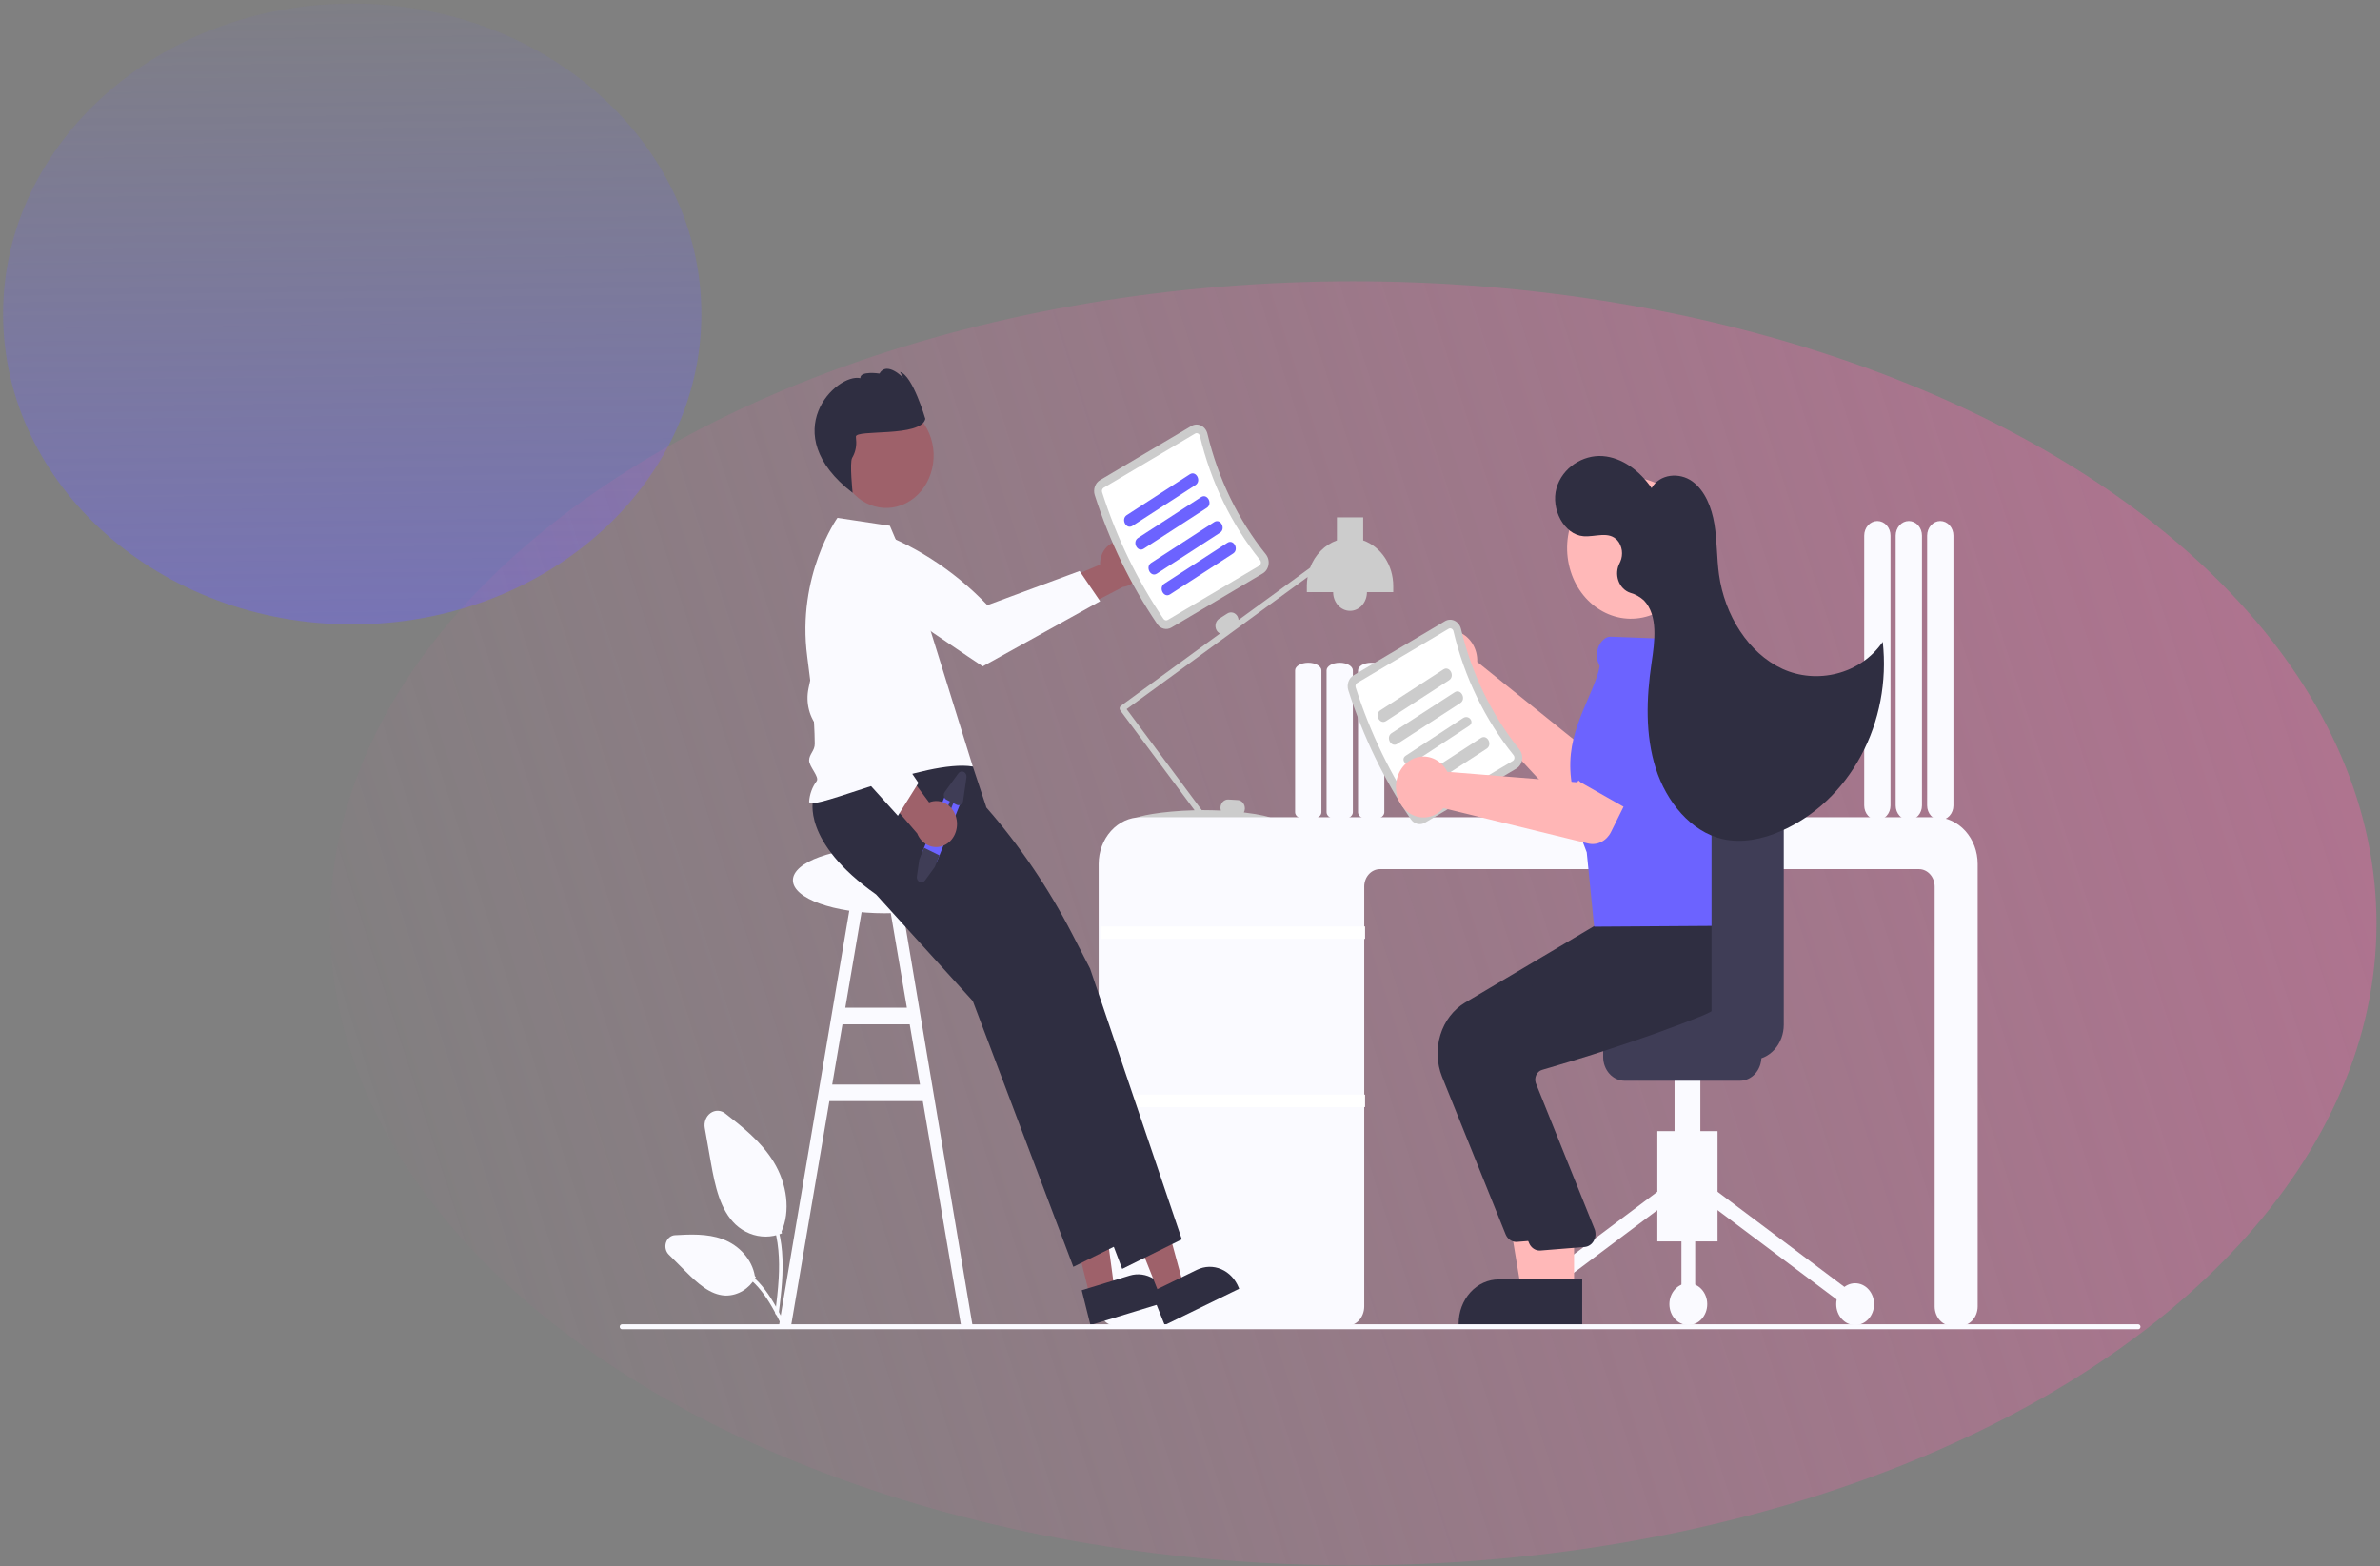 <svg width="626" height="412" viewBox="0 0 626 412" fill="none" xmlns="http://www.w3.org/2000/svg">
<rect x="0" y="0" width="626" height="412" fill="#808080" stroke="none"/>
<ellipse cx="92.647" cy="82.585" rx="91.832" ry="81.645" fill="url(#paint0_linear_34_103)" fill-opacity="0.5"/>
<ellipse cx="355.931" cy="242.867" rx="269.145" ry="168.877" fill="url(#paint1_linear_34_103)" fill-opacity="0.4"/>
<g clip-path="url(#clip0_34_103)">
<path d="M497.251 211.868V140.87C497.251 139.856 496.887 138.884 496.238 138.167C495.59 137.45 494.71 137.047 493.793 137.047C492.876 137.047 491.996 137.45 491.348 138.167C490.699 138.884 490.335 139.856 490.335 140.87V211.868C490.335 212.882 490.699 213.854 491.348 214.571C491.996 215.288 492.876 215.691 493.793 215.691C494.71 215.691 495.59 215.288 496.238 214.571C496.887 213.854 497.251 212.882 497.251 211.868Z" fill="#FAFAFF"/>
<path d="M505.526 211.868V140.87C505.526 139.856 505.162 138.884 504.513 138.167C503.865 137.45 502.985 137.047 502.068 137.047C501.151 137.047 500.271 137.45 499.623 138.167C498.974 138.884 498.61 139.856 498.61 140.87V211.868C498.61 212.882 498.974 213.854 499.623 214.571C500.271 215.288 501.151 215.691 502.068 215.691C502.985 215.691 503.865 215.288 504.513 214.571C505.162 213.854 505.526 212.882 505.526 211.868Z" fill="#FAFAFF"/>
<path d="M513.801 211.868V140.87C513.801 139.856 513.437 138.884 512.788 138.167C512.14 137.45 511.26 137.047 510.343 137.047C509.426 137.047 508.546 137.45 507.898 138.167C507.249 138.884 506.885 139.856 506.885 140.87V211.868C506.885 212.882 507.249 213.854 507.898 214.571C508.546 215.288 509.426 215.691 510.343 215.691C511.26 215.691 512.14 215.288 512.788 214.571C513.437 213.854 513.801 212.882 513.801 211.868Z" fill="#FAFAFF"/>
<path d="M201.378 325.266C202.77 325.267 204.153 325.002 205.463 324.482L205.666 324.402L205.572 323.907C207.92 318.664 207.099 311.481 203.471 305.575C200.173 300.206 195.157 296.302 190.732 292.858C190.171 292.421 189.504 292.18 188.817 292.166C188.131 292.151 187.456 292.364 186.88 292.777C186.304 293.19 185.852 293.784 185.584 294.482C185.315 295.181 185.242 295.952 185.373 296.697L186.956 305.672C188.098 312.147 189.456 318.275 193.485 322.097C195.698 324.144 198.492 325.265 201.378 325.266Z" fill="#FAFAFF"/>
<path d="M191.015 340.775C192.547 340.765 194.053 340.332 195.396 339.515C196.739 338.698 197.876 337.523 198.703 336.097L198.818 335.9L198.545 335.633C197.837 331.363 194.507 327.559 190.036 325.923C185.972 324.436 181.487 324.679 177.532 324.893C177.009 324.921 176.506 325.12 176.085 325.465C175.665 325.809 175.347 326.284 175.171 326.829C174.995 327.374 174.97 327.964 175.098 328.525C175.226 329.086 175.501 329.592 175.89 329.98L180.34 334.42C183.574 337.647 186.799 340.56 190.689 340.768C190.798 340.773 190.906 340.775 191.015 340.775Z" fill="#FAFAFF"/>
<path d="M204.825 345.522C205.482 340.112 206.158 334.633 205.697 329.166C205.288 324.31 203.977 319.567 201.308 315.678C199.898 313.625 198.174 311.859 196.214 310.462C195.705 310.099 195.236 311.011 195.743 311.373C199.141 313.811 201.754 317.374 203.209 321.553C204.834 326.225 205.095 331.318 204.815 336.281C204.646 339.282 204.287 342.264 203.925 345.242C203.896 345.375 203.913 345.516 203.974 345.636C204.034 345.756 204.133 345.847 204.251 345.89C204.311 345.908 204.373 345.912 204.434 345.904C204.495 345.895 204.554 345.872 204.607 345.838C204.661 345.804 204.707 345.758 204.745 345.704C204.782 345.65 204.809 345.588 204.825 345.522Z" fill="#FAFAFF"/>
<path d="M206.682 348.632C203.519 342.307 199.85 335.277 193.295 333.031C191.475 332.408 189.562 332.185 187.664 332.373C187.066 332.432 187.215 333.473 187.812 333.415C191 333.119 194.18 334.07 196.798 336.102C199.332 338.051 201.305 340.761 202.975 343.634C203.997 345.394 204.914 347.229 205.83 349.061C206.123 349.647 206.979 349.224 206.682 348.632Z" fill="#FAFAFF"/>
<path d="M208.106 348.539L204.912 348.62L224.169 234.893L227.363 235.559L222.334 265.061H238.535L233.507 235.559L236.7 234.893L255.797 348.62L252.764 348.539L242.724 289.637H218.145L208.106 348.539ZM241.979 285.268L239.28 269.43H221.59L218.89 285.268H241.979Z" fill="#FAFAFF"/>
<path d="M347.562 213.68V176.332C347.562 175.223 346.01 174.321 344.104 174.321C342.197 174.321 340.645 175.223 340.645 176.332V213.68C340.645 214.788 342.197 215.691 344.104 215.691C346.01 215.691 347.562 214.788 347.562 213.68Z" fill="#FAFAFF"/>
<path d="M355.837 213.68V176.332C355.837 175.223 354.285 174.321 352.378 174.321C350.472 174.321 348.92 175.223 348.92 176.332V213.68C348.92 214.788 350.472 215.691 352.378 215.691C354.285 215.691 355.837 214.788 355.837 213.68Z" fill="#FAFAFF"/>
<path d="M364.112 213.68V176.332C364.112 175.223 362.56 174.321 360.653 174.321C358.747 174.321 357.195 175.223 357.195 176.332V213.68C357.195 214.788 358.747 215.691 360.653 215.691C362.56 215.691 364.112 214.788 364.112 213.68Z" fill="#FAFAFF"/>
<path d="M294.496 186.214C294.512 186.1 294.549 185.992 294.605 185.895C294.66 185.798 294.734 185.716 294.821 185.652L320.892 166.626C320.499 166.444 320.17 166.126 319.956 165.719C319.696 165.217 319.625 164.621 319.761 164.062C319.897 163.503 320.227 163.026 320.679 162.735L322.819 161.37C323.273 161.082 323.812 161.004 324.317 161.154C324.823 161.304 325.255 161.669 325.518 162.169C325.66 162.445 325.746 162.751 325.768 163.067L344.587 149.332C345.22 147.64 346.178 146.121 347.395 144.88C348.613 143.639 350.061 142.706 351.637 142.147V136.091H358.554V142.147C360.848 142.958 362.851 144.555 364.271 146.705C365.692 148.856 366.458 151.451 366.458 154.114V155.752H359.542C359.542 157.056 359.073 158.306 358.24 159.228C357.406 160.15 356.275 160.668 355.096 160.668C353.916 160.668 352.785 160.15 351.952 159.228C351.118 158.306 350.649 157.056 350.649 155.752H343.733V154.114C343.734 153.328 343.801 152.545 343.933 151.773L296.324 186.519L316.101 213.099C316.254 213.098 316.407 213.097 316.562 213.097C318.139 213.097 319.668 213.138 321.125 213.209C321.037 212.939 320.999 212.653 321.012 212.366C321.041 211.788 321.275 211.246 321.665 210.859C322.054 210.471 322.565 210.27 323.088 210.298L325.555 210.44C326.078 210.472 326.568 210.731 326.919 211.161C327.269 211.591 327.452 212.157 327.426 212.736C327.408 213.077 327.316 213.409 327.158 213.703C331.52 214.216 334.347 214.922 334.347 215.281C334.347 215.87 326.757 215.31 317.257 215.283C317.214 215.419 317.138 215.541 317.038 215.634C316.938 215.728 316.817 215.79 316.688 215.815C316.559 215.84 316.427 215.827 316.304 215.777C316.181 215.726 316.072 215.641 315.989 215.529L315.806 215.283C306.335 215.312 298.777 215.869 298.777 215.281C298.777 214.727 305.496 213.349 314.203 213.128L294.657 186.856C294.591 186.768 294.542 186.665 294.515 186.554C294.487 186.443 294.481 186.327 294.496 186.214Z" fill="#CCCCCC"/>
<path d="M293.597 348.77H354.21C355.434 348.768 356.609 348.227 357.475 347.266C358.341 346.304 358.828 345 358.83 343.64V233.203C358.831 231.987 359.266 230.822 360.04 229.963C360.814 229.104 361.863 228.621 362.958 228.62H504.738C505.832 228.621 506.882 229.104 507.655 229.963C508.429 230.822 508.865 231.987 508.866 233.203V343.64C508.867 345 509.355 346.304 510.221 347.266C511.087 348.228 512.261 348.768 513.486 348.77H515.56C516.785 348.768 517.959 348.228 518.825 347.266C519.692 346.304 520.179 345 520.18 343.64V227.254C520.177 223.996 519.01 220.873 516.935 218.569C514.86 216.266 512.046 214.97 509.112 214.966H300.045C297.11 214.97 294.297 216.266 292.222 218.569C290.147 220.873 288.98 223.996 288.976 227.254V343.64C288.978 345 289.465 346.304 290.331 347.266C291.198 348.228 292.372 348.769 293.597 348.77Z" fill="#FAFAFF"/>
<path d="M289.39 243.681H359.048V246.957H289.39V243.681Z" fill="white"/>
<path d="M289.39 287.918H359.048V291.195H289.39V287.918Z" fill="white"/>
<path d="M416.709 214.469L418.711 213.537L420.084 202.442H438.373L439.862 213.492L441.653 214.482C441.738 214.529 441.807 214.607 441.848 214.703C441.888 214.799 441.898 214.907 441.876 215.01C441.854 215.114 441.801 215.205 441.726 215.271C441.651 215.337 441.558 215.373 441.462 215.373H416.874C416.775 215.373 416.68 215.335 416.604 215.266C416.528 215.198 416.476 215.102 416.457 214.995C416.437 214.889 416.452 214.779 416.498 214.683C416.544 214.587 416.618 214.511 416.709 214.469Z" fill="#FAFAFF"/>
<path d="M295.565 142.351C294.777 142.225 293.973 142.292 293.211 142.547C292.449 142.802 291.746 143.238 291.153 143.826C290.56 144.413 290.091 145.137 289.778 145.947C289.466 146.756 289.318 147.632 289.344 148.512L271.28 156.198L279.464 162.663L295.364 154.372C296.698 154.225 297.936 153.541 298.845 152.452C299.754 151.362 300.269 149.942 300.294 148.46C300.319 146.978 299.851 145.538 298.98 144.412C298.108 143.286 296.893 142.552 295.565 142.351Z" fill="#9E616A"/>
<path d="M226.975 138.577L223.919 144.72C224.658 148.615 226.567 152.121 229.335 154.665C234.014 159.028 258.479 175.275 258.479 175.275L289.364 158.134L283.961 150.197L259.713 159.18C250.718 149.79 239.863 142.853 228.014 138.922L226.975 138.577Z" fill="#FAFAFF"/>
<path d="M232.658 240.216C219.346 240.216 208.554 236.329 208.554 231.534C208.554 226.738 219.346 222.851 232.658 222.851C245.97 222.851 256.762 226.738 256.762 231.534C256.762 236.329 245.97 240.216 232.658 240.216Z" fill="#FAFAFF"/>
<path d="M286.733 341.182L293.133 339.226L289.355 311.002L279.908 313.89L286.733 341.182Z" fill="#9E616A"/>
<path d="M286.815 348.539L307.454 342.233L307.381 341.944C306.793 339.589 305.381 337.589 303.459 336.384C301.536 335.179 299.259 334.867 297.128 335.518L297.128 335.518L284.523 339.37L286.815 348.539Z" fill="#2F2E41"/>
<path d="M305.29 341.273L311.365 338.308L303.909 310.994L294.944 315.37L305.29 341.273Z" fill="#9E616A"/>
<path d="M306.341 348.539L325.929 338.978L325.819 338.704C324.926 336.468 323.267 334.717 321.206 333.834C319.145 332.951 316.851 333.01 314.829 333.997L314.828 333.997L302.865 339.837L306.341 348.539Z" fill="#2F2E41"/>
<path d="M213.899 210.306C213.899 210.306 210.679 221.334 230.435 235.281L255.877 263.308L282.314 333.217L298.009 325.438L294.931 316.355L292.865 310.26L291.808 307.142L290.676 303.799L273.873 254.217L259.759 226.897L259.349 212.073L255.877 201.623L230.69 191.743L213.899 210.306Z" fill="#2F2E41"/>
<path d="M226.744 210.852C226.744 210.852 223.524 221.88 243.279 235.827L268.722 263.854L295.159 333.763L310.854 325.985L307.775 316.901L305.71 310.806L304.653 307.688L303.52 304.345L286.718 254.763L281.992 245.616C275.757 233.548 268.182 222.39 259.441 212.402L254.808 207.108L254.314 198.916L243.535 192.289L226.744 210.852Z" fill="#2F2E41"/>
<path d="M241.964 156.863L234.059 138.294L220.265 136.214C220.265 136.214 209.494 151.384 212.322 172.701C213.383 180.695 214.247 188.653 214.298 195.639C214.312 197.498 212.841 198.328 212.816 200.008C212.792 201.659 215.604 204.348 214.792 205.469C213.632 207.015 212.94 208.926 212.816 210.931C213.795 213.506 243.424 199.552 255.878 201.623L241.964 156.863Z" fill="#FAFAFF"/>
<path d="M222.372 126.866C218.851 120.318 220.798 111.855 226.721 107.962C232.644 104.07 240.3 106.223 243.821 112.771C247.342 119.318 245.395 127.782 239.472 131.674C233.549 135.566 225.893 133.414 222.372 126.866Z" fill="#9E616A"/>
<path d="M225.12 114.866C225.144 115.229 225.177 115.709 225.215 116.253C225.253 117.742 224.874 119.207 224.128 120.447C223.43 121.752 224.263 129.634 224.263 129.634C203.826 113.885 219.975 98.063 226.291 99.47C226.16 97.467 231.311 98.26 231.311 98.26C233.274 94.881 237.576 99.367 237.576 99.367L236.746 97.823C240.086 98.762 243.388 110.174 243.388 110.174C242.255 115.097 224.988 112.863 225.12 114.866Z" fill="#2F2E41"/>
<path d="M304.401 164.168C297.378 153.841 291.826 142.386 287.939 130.203C287.713 129.474 287.729 128.68 287.984 127.963C288.238 127.246 288.714 126.652 289.328 126.287L313.36 112.052C313.749 111.82 314.18 111.689 314.622 111.669C315.063 111.65 315.503 111.741 315.907 111.938C316.319 112.136 316.685 112.435 316.977 112.813C317.268 113.191 317.478 113.637 317.59 114.118C320.388 125.859 325.645 136.707 332.938 145.784C333.239 146.154 333.459 146.594 333.582 147.072C333.705 147.549 333.728 148.052 333.648 148.541C333.572 149.022 333.398 149.477 333.139 149.873C332.879 150.268 332.541 150.593 332.151 150.822L308.119 165.057C307.505 165.42 306.793 165.529 306.113 165.366C305.432 165.203 304.825 164.779 304.401 164.168Z" fill="#CCCCCC"/>
<path d="M306.041 162.805C306.17 162.984 306.352 163.106 306.554 163.153C306.757 163.199 306.968 163.166 307.15 163.058L331.182 148.823C331.299 148.756 331.4 148.659 331.478 148.542C331.555 148.424 331.607 148.288 331.629 148.145C331.654 147.993 331.647 147.838 331.608 147.69C331.57 147.542 331.5 147.406 331.406 147.292C323.898 137.947 318.486 126.78 315.606 114.693C315.573 114.544 315.509 114.405 315.419 114.288C315.329 114.17 315.215 114.077 315.088 114.016C314.967 113.957 314.836 113.929 314.704 113.935C314.573 113.941 314.444 113.981 314.328 114.051L290.297 128.286C290.115 128.395 289.973 128.571 289.895 128.783C289.818 128.995 289.81 129.23 289.873 129.448C293.691 141.414 299.144 152.663 306.041 162.805Z" fill="white"/>
<path d="M314.449 127.576L297.873 138.316C296.224 139.385 294.73 136.554 296.377 135.487L312.953 124.746C314.602 123.678 316.095 126.509 314.449 127.576Z" fill="#6C63FF"/>
<path d="M317.413 133.583L300.837 144.324C299.188 145.393 297.695 142.561 299.341 141.494L315.917 130.754C317.566 129.685 319.059 132.517 317.413 133.583Z" fill="#6C63FF"/>
<path d="M320.871 140.137L304.295 150.878C302.646 151.946 301.153 149.115 302.799 148.048L319.375 137.308C321.024 136.239 322.518 139.07 320.871 140.137Z" fill="#6C63FF"/>
<path d="M324.329 145.598L307.754 156.339C306.104 157.407 304.611 154.576 306.258 153.509L322.833 142.769C324.482 141.7 325.976 144.531 324.329 145.598Z" fill="#6C63FF"/>
<path d="M248.766 208.775L242.543 224.245C242.393 224.615 242.329 225.021 242.356 225.425C242.384 225.83 242.502 226.221 242.7 226.562C242.934 226.97 243.272 227.293 243.671 227.489C244.07 227.685 244.513 227.746 244.943 227.665C245.09 227.64 245.234 227.598 245.372 227.538C245.922 227.304 246.366 226.837 246.605 226.242L252.828 210.772C252.947 210.477 253.012 210.159 253.019 209.837C253.027 209.514 252.977 209.193 252.872 208.892C252.661 208.283 252.239 207.793 251.7 207.528C251.162 207.263 250.55 207.246 249.999 207.48C249.449 207.713 249.005 208.179 248.766 208.775Z" fill="#6C63FF"/>
<path d="M243.045 222.997L241.798 226.119L241.161 230.546C241.118 230.837 241.165 231.136 241.292 231.395C241.419 231.654 241.62 231.86 241.864 231.98C242.108 232.1 242.381 232.127 242.641 232.058C242.9 231.989 243.131 231.827 243.299 231.597L245.879 228.048L247.107 224.994L243.045 222.997Z" fill="#3F3D56"/>
<path d="M254.211 204.471L253.32 210.664C253.29 210.867 253.219 211.06 253.112 211.227C253.005 211.395 252.864 211.533 252.701 211.631C252.538 211.729 252.356 211.784 252.171 211.792C251.985 211.8 251.8 211.761 251.631 211.678L250.747 211.243L249.04 215.485C248.987 215.617 248.888 215.72 248.766 215.772C248.644 215.824 248.508 215.82 248.389 215.761C248.269 215.702 248.175 215.593 248.128 215.458C248.081 215.323 248.085 215.173 248.138 215.041L249.844 210.799L248.96 210.364C248.667 210.22 248.437 209.953 248.322 209.623C248.206 209.292 248.214 208.924 248.343 208.599C248.386 208.492 248.442 208.391 248.509 208.299L252.072 203.419C252.24 203.19 252.471 203.028 252.731 202.958C252.99 202.889 253.263 202.917 253.507 203.037C253.751 203.157 253.952 203.362 254.08 203.622C254.207 203.881 254.253 204.179 254.211 204.471Z" fill="#3F3D56"/>
<path d="M251.63 215.65C251.489 214.783 251.179 213.961 250.72 213.241C250.262 212.522 249.666 211.922 248.975 211.485C248.284 211.047 247.515 210.783 246.721 210.709C245.928 210.636 245.129 210.756 244.382 211.061L232.098 194.525L229.123 205.147L241.244 219.221C241.791 220.575 242.767 221.66 243.989 222.27C245.21 222.881 246.592 222.975 247.872 222.535C249.152 222.095 250.242 221.151 250.934 219.881C251.627 218.612 251.874 217.107 251.63 215.65Z" fill="#9E616A"/>
<path d="M236.164 214.575L241.575 205.936L226.211 183.29L234.126 164.541L233.55 142.239L227.009 140.904L226.928 140.949C223.748 142.972 221.291 146.137 219.963 149.918C218.331 154.427 214.689 171.354 212.663 181.042C212.265 182.92 212.309 184.879 212.789 186.732C213.27 188.586 214.173 190.272 215.41 191.631L236.164 214.575Z" fill="#FAFAFF"/>
<path d="M388.503 172.829C388.548 173.249 388.563 173.671 388.548 174.094L416.25 196.373L423.86 192.65L430.444 204.612L417.551 212.651C416.509 213.3 415.305 213.558 414.12 213.387C412.934 213.215 411.831 212.623 410.975 211.7L383.095 181.595C381.667 181.996 380.164 181.907 378.784 181.34C377.403 180.773 376.212 179.755 375.368 178.421C374.524 177.087 374.067 175.501 374.058 173.873C374.049 172.246 374.489 170.654 375.319 169.309C376.149 167.964 377.329 166.931 378.703 166.346C380.077 165.761 381.58 165.652 383.011 166.034C384.442 166.416 385.735 167.271 386.716 168.485C387.697 169.699 388.32 171.214 388.503 172.829Z" fill="#FFB6B6"/>
<path d="M417.146 197.187L425.224 212.069C425.454 212.492 425.763 212.856 426.132 213.135C426.5 213.414 426.919 213.602 427.359 213.686C427.799 213.771 428.25 213.749 428.682 213.623C429.114 213.497 429.516 213.269 429.862 212.956L441.957 201.975C443.909 200.662 445.311 198.547 445.856 196.094C446.4 193.64 446.042 191.048 444.861 188.886C443.679 186.724 441.77 185.168 439.552 184.559C437.335 183.95 434.989 184.338 433.03 185.638L418.619 192.246C418.206 192.435 417.836 192.72 417.532 193.082C417.228 193.444 416.999 193.875 416.859 194.344C416.719 194.812 416.672 195.309 416.722 195.8C416.771 196.291 416.916 196.764 417.146 197.187Z" fill="#6C63FF"/>
<path d="M451.758 326.533H435.924V297.525H451.758V326.533Z" fill="#FAFAFF"/>
<path d="M436.717 312.874L438.75 316.185L400.746 344.693L398.714 341.382L436.717 312.874Z" fill="#FAFAFF"/>
<path d="M450.965 312.874L488.968 341.382L486.936 344.693L448.933 316.185L450.965 312.874Z" fill="#FAFAFF"/>
<path d="M399.73 348.539C396.981 348.539 394.753 346.076 394.753 343.038C394.753 339.999 396.981 337.536 399.73 337.536C402.478 337.536 404.707 339.999 404.707 343.038C404.707 346.076 402.478 348.539 399.73 348.539Z" fill="#FAFAFF"/>
<path d="M444.067 348.539C441.319 348.539 439.091 346.076 439.091 343.038C439.091 339.999 441.319 337.536 444.067 337.536C446.816 337.536 449.044 339.999 449.044 343.038C449.044 346.076 446.816 348.539 444.067 348.539Z" fill="#FAFAFF"/>
<path d="M487.952 348.539C485.203 348.539 482.975 346.076 482.975 343.038C482.975 339.999 485.203 337.536 487.952 337.536C490.7 337.536 492.929 339.999 492.929 343.038C492.929 346.076 490.7 348.539 487.952 348.539Z" fill="#FAFAFF"/>
<path d="M442.258 314.529H445.877V343.038H442.258V314.529Z" fill="#FAFAFF"/>
<path d="M447.234 310.528H440.448V272.017H447.234V310.528Z" fill="#FAFAFF"/>
<path d="M463.295 278.019V269.016C463.293 267.359 462.697 265.77 461.637 264.598C460.577 263.426 459.139 262.766 457.64 262.764H427.328C425.828 262.766 424.391 263.426 423.331 264.598C422.27 265.77 421.674 267.359 421.672 269.016V278.019C421.674 279.676 422.27 281.265 423.331 282.438C424.391 283.61 425.828 284.269 427.328 284.271H457.64C459.139 284.269 460.577 283.61 461.637 282.438C462.697 281.265 463.293 279.676 463.295 278.019Z" fill="#3F3D56"/>
<path d="M408.547 339.556L400.165 339.556L396.176 315.52L408.548 315.52L408.547 339.556Z" fill="#FFB8B8"/>
<path d="M410.685 348.539L383.655 348.538V348.16C383.655 346.633 383.927 345.121 384.456 343.709C384.984 342.298 385.759 341.016 386.736 339.936C387.713 338.856 388.873 337.999 390.149 337.415C391.426 336.83 392.794 336.53 394.176 336.53H394.177L410.686 336.53L410.685 348.539Z" fill="#2F2E41"/>
<path d="M396.009 324.651L379.297 283.221C377.901 279.729 377.747 275.784 378.864 272.172C379.982 268.56 382.289 265.546 385.327 263.73L421.577 242.241L438.118 240.685L453.377 239.152L453.487 239.358C453.628 239.621 456.908 245.885 454.691 252.754C453.009 257.964 448.633 262.034 441.686 264.85C425.47 271.423 406.738 277.041 399.437 279.151C399.114 279.242 398.813 279.408 398.552 279.637C398.292 279.866 398.078 280.154 397.925 280.481C397.772 280.804 397.681 281.159 397.658 281.523C397.635 281.888 397.68 282.253 397.791 282.597L413.317 321.16C413.479 321.649 413.538 322.173 413.488 322.691C413.438 323.209 413.281 323.707 413.03 324.147C412.778 324.588 412.438 324.958 412.036 325.231C411.635 325.503 411.182 325.67 410.713 325.718L399.111 326.651C399.012 326.662 398.914 326.667 398.817 326.667C398.223 326.667 397.641 326.476 397.143 326.118C396.645 325.761 396.251 325.251 396.009 324.651Z" fill="#2F2E41"/>
<path d="M414.018 339.556L405.635 339.556L401.646 315.52L414.019 315.52L414.018 339.556Z" fill="#FFB8B8"/>
<path d="M416.156 348.539L389.125 348.538V348.16C389.125 346.633 389.397 345.121 389.926 343.709C390.455 342.298 391.23 341.016 392.207 339.936C393.184 338.856 394.343 337.999 395.62 337.415C396.896 336.83 398.264 336.53 399.646 336.53H399.647L416.156 336.53L416.156 348.539Z" fill="#2F2E41"/>
<path d="M402.163 326.919L385.451 285.488C384.055 281.996 383.901 278.051 385.019 274.439C386.136 270.827 388.443 267.813 391.481 265.997L427.731 244.508L444.272 242.953L456.224 241.807L456.222 241.625C456.363 241.888 459.644 248.153 457.426 255.022C455.744 260.232 454.787 264.302 447.84 267.118C431.624 273.691 412.892 279.309 405.591 281.419C405.268 281.51 404.967 281.675 404.706 281.905C404.446 282.134 404.232 282.422 404.079 282.749C403.926 283.072 403.835 283.427 403.812 283.791C403.789 284.155 403.834 284.521 403.945 284.864L419.471 323.428C419.634 323.917 419.692 324.44 419.642 324.958C419.592 325.476 419.435 325.975 419.184 326.415C418.932 326.856 418.592 327.226 418.19 327.498C417.789 327.771 417.336 327.937 416.867 327.985L405.265 328.919C405.167 328.929 405.068 328.935 404.971 328.935C404.377 328.934 403.795 328.744 403.297 328.386C402.799 328.028 402.405 327.519 402.163 326.919Z" fill="#2F2E41"/>
<path d="M412.647 148.468C410.501 138.492 416.076 128.482 425.1 126.11C434.124 123.737 443.178 129.901 445.324 139.876C447.47 149.852 441.895 159.862 432.871 162.234C423.847 164.607 414.793 158.443 412.647 148.468Z" fill="#FFB8B8"/>
<path d="M371.094 215.504C364.072 205.178 358.52 193.723 354.632 181.54C354.407 180.811 354.423 180.017 354.677 179.3C354.932 178.583 355.408 177.989 356.021 177.624L380.053 163.389C380.442 163.157 380.874 163.026 381.315 163.006C381.757 162.986 382.196 163.078 382.601 163.275C383.013 163.473 383.379 163.772 383.67 164.15C383.962 164.528 384.172 164.974 384.284 165.455C387.081 177.196 392.339 188.043 399.632 197.121C399.932 197.49 400.152 197.931 400.275 198.408C400.398 198.886 400.421 199.389 400.342 199.877C400.266 200.359 400.091 200.814 399.832 201.21C399.573 201.605 399.235 201.93 398.845 202.159L374.813 216.394C374.198 216.757 373.487 216.866 372.806 216.703C372.125 216.54 371.519 216.115 371.094 215.504Z" fill="#CCCCCC"/>
<path d="M372.734 214.142C372.864 214.321 373.045 214.444 373.248 214.49C373.45 214.536 373.661 214.503 373.844 214.396L397.876 200.16C397.992 200.093 398.093 199.997 398.171 199.879C398.248 199.761 398.3 199.625 398.322 199.482C398.347 199.331 398.34 199.175 398.301 199.027C398.263 198.879 398.194 198.743 398.1 198.629C390.592 189.284 385.179 178.117 382.299 166.03C382.266 165.881 382.202 165.742 382.112 165.625C382.022 165.507 381.909 165.415 381.781 165.354C381.661 165.294 381.529 165.266 381.398 165.272C381.266 165.278 381.137 165.318 381.022 165.388L356.99 179.623C356.808 179.732 356.666 179.908 356.589 180.12C356.511 180.332 356.504 180.567 356.566 180.785C360.385 192.751 365.837 204 372.734 214.142Z" fill="white"/>
<path d="M381.142 178.913L364.567 189.654C362.917 190.722 361.424 187.891 363.07 186.824L379.646 176.084C381.295 175.015 382.789 177.846 381.142 178.913Z" fill="#CCCCCC"/>
<path d="M384.106 184.92L367.531 195.661C365.881 196.729 364.388 193.898 366.035 192.831L382.61 182.091C384.259 181.022 385.753 183.853 384.106 184.92Z" fill="#CCCCCC"/>
<path d="M386.435 190.905L371.36 200.798C369.861 201.782 368.256 199.747 369.754 198.764L384.829 188.871C386.328 187.887 387.933 189.922 386.435 190.905Z" fill="#CCCCCC"/>
<path d="M391.023 196.936L374.447 207.676C372.798 208.745 371.304 205.913 372.951 204.847L389.527 194.106C391.176 193.037 392.669 195.869 391.023 196.936Z" fill="#CCCCCC"/>
<path d="M419.302 243.744L452.537 243.525L452.546 243.263C453.18 224.829 451.142 208.13 446.316 192.213C446.247 191.617 446.174 190.981 446.101 190.356C445.277 183.234 444.622 177.581 438.497 175.475C439.007 174.725 439.308 173.826 439.362 172.889C439.401 172.267 439.327 171.642 439.145 171.051C438.963 170.461 438.677 169.916 438.303 169.449C437.945 168.998 437.509 168.63 437.021 168.367C436.533 168.103 436.003 167.95 435.461 167.916L423.631 167.471C423.009 167.466 422.404 167.693 421.914 168.114C421.013 168.854 420.38 169.924 420.128 171.132C419.876 172.341 420.021 173.609 420.538 174.71C420.678 175.017 420.731 175.156 420.751 175.217C420.331 177.653 419.083 180.546 417.763 183.608C415.872 187.992 413.729 192.961 413.178 198.277C412.88 201.147 413.004 204.051 413.544 206.878C413.791 208.401 413.848 209.954 413.713 211.494C413.605 213.778 413.503 215.934 414.671 218.02C414.968 218.585 415.309 219.188 415.708 219.856L417.351 224.196L419.302 243.744Z" fill="#6C63FF"/>
<path d="M469.177 269.542V194.469C469.174 192.022 468.294 189.677 466.729 187.947C465.164 186.217 463.043 185.244 460.83 185.242H458.521C456.309 185.244 454.187 186.217 452.622 187.947C451.058 189.677 450.177 192.022 450.175 194.469V269.542C450.177 271.988 451.058 274.334 452.622 276.063C454.187 277.793 456.309 278.766 458.521 278.769H460.83C463.043 278.766 465.164 277.793 466.729 276.063C468.294 274.334 469.174 271.988 469.177 269.542Z" fill="#3F3D56"/>
<path d="M380.052 201.962C380.291 202.292 380.506 202.642 380.694 203.01L414.86 205.768L419.546 198.165L430.85 204.483L423.738 218.834C423.163 219.993 422.264 220.915 421.175 221.461C420.086 222.008 418.866 222.149 417.698 221.863L379.644 212.563C378.623 213.736 377.304 214.538 375.861 214.862C374.418 215.186 372.92 215.017 371.566 214.377C370.212 213.736 369.067 212.656 368.282 211.278C367.497 209.901 367.111 208.292 367.173 206.666C367.236 205.039 367.745 203.473 368.633 202.174C369.521 200.875 370.745 199.906 372.143 199.396C373.541 198.885 375.047 198.857 376.46 199.315C377.872 199.774 379.126 200.697 380.052 201.962Z" fill="#FFB6B6"/>
<path d="M416.01 205.937L429.976 213.862C430.374 214.087 430.811 214.215 431.257 214.238C431.703 214.26 432.148 214.175 432.562 213.99C432.976 213.805 433.349 213.523 433.656 213.164C433.963 212.805 434.196 212.377 434.339 211.909L439.369 195.524C440.4 193.275 440.584 190.666 439.879 188.267C439.175 185.869 437.64 183.876 435.61 182.725C441.802 186.238 428.907 176.259 423.986 186.858L414.902 200.88C414.642 201.281 414.463 201.74 414.378 202.225C414.293 202.709 414.303 203.209 414.408 203.689C414.513 204.168 414.711 204.618 414.987 205.006C415.264 205.394 415.612 205.711 416.01 205.937Z" fill="#6C63FF"/>
<path d="M163.588 349.632H562.412C562.567 349.631 562.717 349.562 562.827 349.44C562.937 349.319 562.998 349.154 562.998 348.981C562.998 348.809 562.937 348.644 562.827 348.522C562.717 348.4 562.567 348.332 562.412 348.331H163.588C163.432 348.331 163.283 348.4 163.172 348.522C163.062 348.643 163 348.809 163 348.981C163 349.154 163.062 349.319 163.172 349.441C163.283 349.563 163.432 349.632 163.588 349.632Z" fill="#FAFAFF"/>
<path d="M426.197 147.689C426.589 146.785 426.725 145.773 426.587 144.783C426.449 143.793 426.045 142.872 425.426 142.14C423.144 139.596 419.577 141.293 416.492 141.044C411.354 140.629 407.854 133.855 409.388 128.418C410.922 122.98 416.375 119.606 421.517 119.964C426.659 120.321 431.314 123.838 434.413 128.388C436.535 124.614 441.746 124.173 445.11 126.606C448.473 129.039 450.213 133.486 450.933 137.857C451.652 142.229 451.535 146.722 452.14 151.115C453.608 161.763 459.825 171.79 468.82 175.929C477.815 180.068 489.326 177.408 495.211 168.823C496.355 179.227 494.348 189.756 489.503 198.763C484.658 207.771 477.248 214.749 468.434 218.606C463.559 220.739 458.176 221.871 453.045 220.686C444.76 218.772 438.316 210.939 435.508 202.113C432.699 193.287 433.036 183.602 434.4 174.368C435.24 168.68 436.17 161.944 432.418 157.943C431.364 156.974 430.125 156.284 428.794 155.924C428.088 155.689 427.44 155.28 426.899 154.727C426.358 154.173 425.938 153.491 425.672 152.731C425.406 151.971 425.3 151.155 425.362 150.343C425.425 149.531 425.654 148.746 426.033 148.047C426.094 147.928 426.149 147.808 426.197 147.689Z" fill="#2F2E41"/>
</g>
<defs>
<linearGradient id="paint0_linear_34_103" x1="110.232" y1="200.326" x2="107.586" y2="-18.837" gradientUnits="userSpaceOnUse">
<stop stop-color="#6C63FF"/>
<stop offset="1" stop-color="#6C63FF" stop-opacity="0"/>
</linearGradient>
<linearGradient id="paint1_linear_34_103" x1="611.399" y1="197.748" x2="97.913" y2="362.965" gradientUnits="userSpaceOnUse">
<stop stop-color="#F461A6"/>
<stop offset="1" stop-color="#F461A6" stop-opacity="0"/>
</linearGradient>
<clipPath id="clip0_34_103">
<rect width="400" height="252.632" fill="white" transform="matrix(-1 0 0 1 563 97)"/>
</clipPath>
</defs>
</svg>

